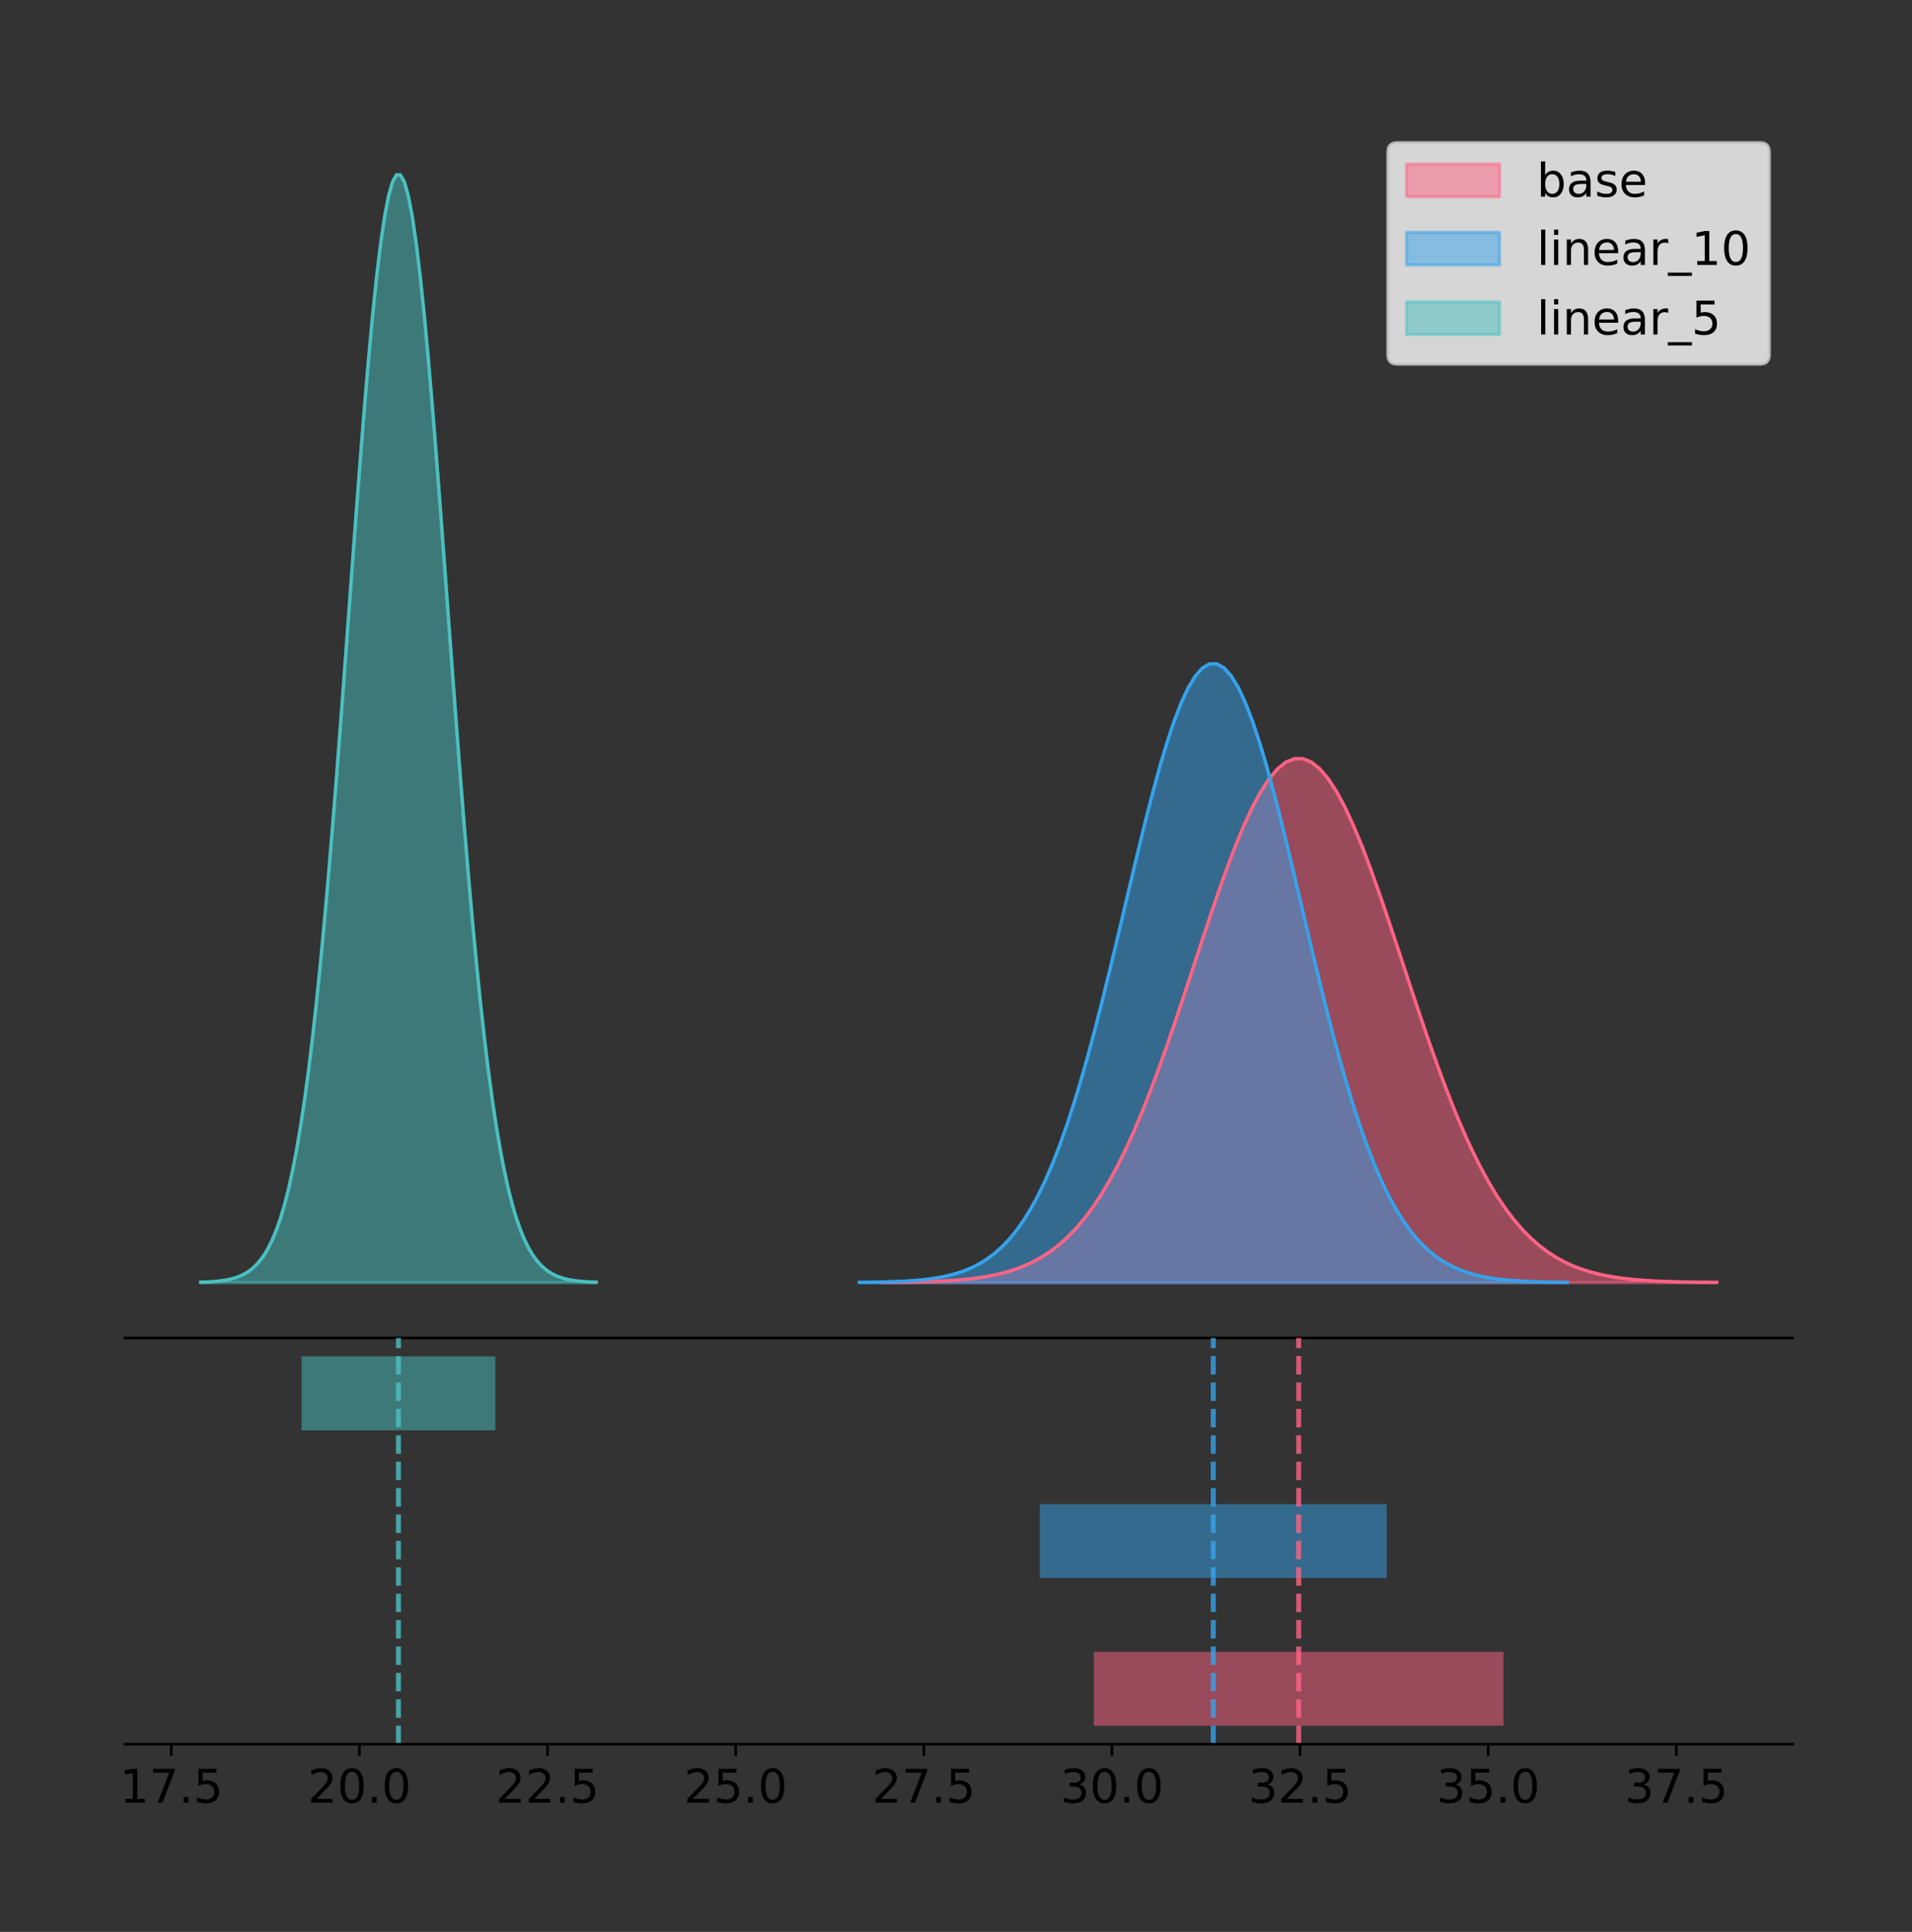 <?xml version="1.0" encoding="utf-8" standalone="no"?>
<!DOCTYPE svg PUBLIC "-//W3C//DTD SVG 1.1//EN"
  "http://www.w3.org/Graphics/SVG/1.1/DTD/svg11.dtd">
<!-- Created with matplotlib (https://matplotlib.org/) -->
<svg height="581.789pt" version="1.1" viewBox="0 0 575.826 581.789" width="575.826pt" xmlns="http://www.w3.org/2000/svg" xmlns:xlink="http://www.w3.org/1999/xlink">
 <rect x="0" y="0" width="575.826" height="581.789" fill="#333333" stroke="none"/>
 <defs>
  <style type="text/css">
*{stroke-linecap:butt;stroke-linejoin:round;}
  </style>
 </defs>
 <g id="figure_1">
  <g id="patch_1">
   <path d="M 0 581.789 
L 575.826 581.789 
L 575.826 0 
L 0 0 
z
" style="fill:none;"/>
  </g>
  <g id="axes_1">
   <g id="patch_2">
    <path d="M 37.626 402.93 
L 539.826 402.93 
L 539.826 36 
L 37.626 36 
z
" style="fill:none;"/>
   </g>
   <g id="PolyCollection_1">
    <defs>
     <path d="M 265.225 -195.538 
L 265.225 -195.591 
L 267.769 -195.611 
L 270.312 -195.638 
L 272.855 -195.674 
L 275.398 -195.721 
L 277.941 -195.784 
L 280.484 -195.866 
L 283.028 -195.972 
L 285.571 -196.109 
L 288.114 -196.284 
L 290.657 -196.506 
L 293.2 -196.787 
L 295.743 -197.139 
L 298.287 -197.577 
L 300.83 -198.117 
L 303.373 -198.779 
L 305.916 -199.585 
L 308.459 -200.558 
L 311.002 -201.724 
L 313.546 -203.112 
L 316.089 -204.751 
L 318.632 -206.672 
L 321.175 -208.906 
L 323.718 -211.483 
L 326.261 -214.434 
L 328.805 -217.785 
L 331.348 -221.559 
L 333.891 -225.776 
L 336.434 -230.448 
L 338.977 -235.579 
L 341.52 -241.165 
L 344.064 -247.192 
L 346.607 -253.634 
L 349.15 -260.455 
L 351.693 -267.604 
L 354.236 -275.021 
L 356.779 -282.629 
L 359.323 -290.345 
L 361.866 -298.073 
L 364.409 -305.709 
L 366.952 -313.143 
L 369.495 -320.262 
L 372.038 -326.951 
L 374.582 -333.097 
L 377.125 -338.593 
L 379.668 -343.341 
L 382.211 -347.253 
L 384.754 -350.254 
L 387.297 -352.288 
L 389.841 -353.315 
L 392.384 -353.315 
L 394.927 -352.288 
L 397.47 -350.254 
L 400.013 -347.253 
L 402.556 -343.341 
L 405.1 -338.593 
L 407.643 -333.097 
L 410.186 -326.951 
L 412.729 -320.262 
L 415.272 -313.143 
L 417.815 -305.709 
L 420.359 -298.073 
L 422.902 -290.345 
L 425.445 -282.629 
L 427.988 -275.021 
L 430.531 -267.604 
L 433.074 -260.455 
L 435.618 -253.634 
L 438.161 -247.192 
L 440.704 -241.165 
L 443.247 -235.579 
L 445.79 -230.448 
L 448.333 -225.776 
L 450.876 -221.559 
L 453.42 -217.785 
L 455.963 -214.434 
L 458.506 -211.483 
L 461.049 -208.906 
L 463.592 -206.672 
L 466.135 -204.751 
L 468.679 -203.112 
L 471.222 -201.724 
L 473.765 -200.558 
L 476.308 -199.585 
L 478.851 -198.779 
L 481.394 -198.117 
L 483.938 -197.577 
L 486.481 -197.139 
L 489.024 -196.787 
L 491.567 -196.506 
L 494.11 -196.284 
L 496.653 -196.109 
L 499.197 -195.972 
L 501.74 -195.866 
L 504.283 -195.784 
L 506.826 -195.721 
L 509.369 -195.674 
L 511.912 -195.638 
L 514.456 -195.611 
L 516.999 -195.591 
L 516.999 -195.538 
L 516.999 -195.538 
L 514.456 -195.538 
L 511.912 -195.538 
L 509.369 -195.538 
L 506.826 -195.538 
L 504.283 -195.538 
L 501.74 -195.538 
L 499.197 -195.538 
L 496.653 -195.538 
L 494.11 -195.538 
L 491.567 -195.538 
L 489.024 -195.538 
L 486.481 -195.538 
L 483.938 -195.538 
L 481.394 -195.538 
L 478.851 -195.538 
L 476.308 -195.538 
L 473.765 -195.538 
L 471.222 -195.538 
L 468.679 -195.538 
L 466.135 -195.538 
L 463.592 -195.538 
L 461.049 -195.538 
L 458.506 -195.538 
L 455.963 -195.538 
L 453.42 -195.538 
L 450.876 -195.538 
L 448.333 -195.538 
L 445.79 -195.538 
L 443.247 -195.538 
L 440.704 -195.538 
L 438.161 -195.538 
L 435.618 -195.538 
L 433.074 -195.538 
L 430.531 -195.538 
L 427.988 -195.538 
L 425.445 -195.538 
L 422.902 -195.538 
L 420.359 -195.538 
L 417.815 -195.538 
L 415.272 -195.538 
L 412.729 -195.538 
L 410.186 -195.538 
L 407.643 -195.538 
L 405.1 -195.538 
L 402.556 -195.538 
L 400.013 -195.538 
L 397.47 -195.538 
L 394.927 -195.538 
L 392.384 -195.538 
L 389.841 -195.538 
L 387.297 -195.538 
L 384.754 -195.538 
L 382.211 -195.538 
L 379.668 -195.538 
L 377.125 -195.538 
L 374.582 -195.538 
L 372.038 -195.538 
L 369.495 -195.538 
L 366.952 -195.538 
L 364.409 -195.538 
L 361.866 -195.538 
L 359.323 -195.538 
L 356.779 -195.538 
L 354.236 -195.538 
L 351.693 -195.538 
L 349.15 -195.538 
L 346.607 -195.538 
L 344.064 -195.538 
L 341.52 -195.538 
L 338.977 -195.538 
L 336.434 -195.538 
L 333.891 -195.538 
L 331.348 -195.538 
L 328.805 -195.538 
L 326.261 -195.538 
L 323.718 -195.538 
L 321.175 -195.538 
L 318.632 -195.538 
L 316.089 -195.538 
L 313.546 -195.538 
L 311.002 -195.538 
L 308.459 -195.538 
L 305.916 -195.538 
L 303.373 -195.538 
L 300.83 -195.538 
L 298.287 -195.538 
L 295.743 -195.538 
L 293.2 -195.538 
L 290.657 -195.538 
L 288.114 -195.538 
L 285.571 -195.538 
L 283.028 -195.538 
L 280.484 -195.538 
L 277.941 -195.538 
L 275.398 -195.538 
L 272.855 -195.538 
L 270.312 -195.538 
L 267.769 -195.538 
L 265.225 -195.538 
z
" id="m8782949432" style="stroke:#ff6384;stroke-opacity:0.5;"/>
    </defs>
    <g clip-path="url(#pe18d988947)">
     <use style="fill:#ff6384;fill-opacity:0.5;stroke:#ff6384;stroke-opacity:0.5;" x="0" xlink:href="#m8782949432" y="581.789"/>
    </g>
   </g>
   <g id="PolyCollection_2">
    <defs>
     <path d="M 258.803 -195.538 
L 258.803 -195.601 
L 260.956 -195.624 
L 263.11 -195.656 
L 265.263 -195.698 
L 267.417 -195.754 
L 269.57 -195.828 
L 271.724 -195.925 
L 273.877 -196.05 
L 276.031 -196.212 
L 278.184 -196.419 
L 280.338 -196.682 
L 282.491 -197.013 
L 284.645 -197.429 
L 286.798 -197.945 
L 288.952 -198.583 
L 291.105 -199.365 
L 293.259 -200.317 
L 295.413 -201.466 
L 297.566 -202.844 
L 299.72 -204.483 
L 301.873 -206.418 
L 304.027 -208.687 
L 306.18 -211.325 
L 308.334 -214.368 
L 310.487 -217.853 
L 312.641 -221.81 
L 314.794 -226.267 
L 316.948 -231.247 
L 319.101 -236.764 
L 321.255 -242.823 
L 323.408 -249.42 
L 325.562 -256.537 
L 327.716 -264.145 
L 329.869 -272.2 
L 332.023 -280.643 
L 334.176 -289.401 
L 336.33 -298.387 
L 338.483 -307.499 
L 340.637 -316.625 
L 342.79 -325.642 
L 344.944 -334.421 
L 347.097 -342.828 
L 349.251 -350.727 
L 351.404 -357.985 
L 353.558 -364.476 
L 355.711 -370.083 
L 357.865 -374.702 
L 360.018 -378.247 
L 362.172 -380.648 
L 364.326 -381.861 
L 366.479 -381.861 
L 368.633 -380.648 
L 370.786 -378.247 
L 372.94 -374.702 
L 375.093 -370.083 
L 377.247 -364.476 
L 379.4 -357.985 
L 381.554 -350.727 
L 383.707 -342.828 
L 385.861 -334.421 
L 388.014 -325.642 
L 390.168 -316.625 
L 392.321 -307.499 
L 394.475 -298.387 
L 396.629 -289.401 
L 398.782 -280.643 
L 400.936 -272.2 
L 403.089 -264.145 
L 405.243 -256.537 
L 407.396 -249.42 
L 409.55 -242.823 
L 411.703 -236.764 
L 413.857 -231.247 
L 416.01 -226.267 
L 418.164 -221.81 
L 420.317 -217.853 
L 422.471 -214.368 
L 424.624 -211.325 
L 426.778 -208.687 
L 428.931 -206.418 
L 431.085 -204.483 
L 433.239 -202.844 
L 435.392 -201.466 
L 437.546 -200.317 
L 439.699 -199.365 
L 441.853 -198.583 
L 444.006 -197.945 
L 446.16 -197.429 
L 448.313 -197.013 
L 450.467 -196.682 
L 452.62 -196.419 
L 454.774 -196.212 
L 456.927 -196.05 
L 459.081 -195.925 
L 461.234 -195.828 
L 463.388 -195.754 
L 465.542 -195.698 
L 467.695 -195.656 
L 469.849 -195.624 
L 472.002 -195.601 
L 472.002 -195.538 
L 472.002 -195.538 
L 469.849 -195.538 
L 467.695 -195.538 
L 465.542 -195.538 
L 463.388 -195.538 
L 461.234 -195.538 
L 459.081 -195.538 
L 456.927 -195.538 
L 454.774 -195.538 
L 452.62 -195.538 
L 450.467 -195.538 
L 448.313 -195.538 
L 446.16 -195.538 
L 444.006 -195.538 
L 441.853 -195.538 
L 439.699 -195.538 
L 437.546 -195.538 
L 435.392 -195.538 
L 433.239 -195.538 
L 431.085 -195.538 
L 428.931 -195.538 
L 426.778 -195.538 
L 424.624 -195.538 
L 422.471 -195.538 
L 420.317 -195.538 
L 418.164 -195.538 
L 416.01 -195.538 
L 413.857 -195.538 
L 411.703 -195.538 
L 409.55 -195.538 
L 407.396 -195.538 
L 405.243 -195.538 
L 403.089 -195.538 
L 400.936 -195.538 
L 398.782 -195.538 
L 396.629 -195.538 
L 394.475 -195.538 
L 392.321 -195.538 
L 390.168 -195.538 
L 388.014 -195.538 
L 385.861 -195.538 
L 383.707 -195.538 
L 381.554 -195.538 
L 379.4 -195.538 
L 377.247 -195.538 
L 375.093 -195.538 
L 372.94 -195.538 
L 370.786 -195.538 
L 368.633 -195.538 
L 366.479 -195.538 
L 364.326 -195.538 
L 362.172 -195.538 
L 360.018 -195.538 
L 357.865 -195.538 
L 355.711 -195.538 
L 353.558 -195.538 
L 351.404 -195.538 
L 349.251 -195.538 
L 347.097 -195.538 
L 344.944 -195.538 
L 342.79 -195.538 
L 340.637 -195.538 
L 338.483 -195.538 
L 336.33 -195.538 
L 334.176 -195.538 
L 332.023 -195.538 
L 329.869 -195.538 
L 327.716 -195.538 
L 325.562 -195.538 
L 323.408 -195.538 
L 321.255 -195.538 
L 319.101 -195.538 
L 316.948 -195.538 
L 314.794 -195.538 
L 312.641 -195.538 
L 310.487 -195.538 
L 308.334 -195.538 
L 306.18 -195.538 
L 304.027 -195.538 
L 301.873 -195.538 
L 299.72 -195.538 
L 297.566 -195.538 
L 295.413 -195.538 
L 293.259 -195.538 
L 291.105 -195.538 
L 288.952 -195.538 
L 286.798 -195.538 
L 284.645 -195.538 
L 282.491 -195.538 
L 280.338 -195.538 
L 278.184 -195.538 
L 276.031 -195.538 
L 273.877 -195.538 
L 271.724 -195.538 
L 269.57 -195.538 
L 267.417 -195.538 
L 265.263 -195.538 
L 263.11 -195.538 
L 260.956 -195.538 
L 258.803 -195.538 
z
" id="m3d5fc38605" style="stroke:#36a2eb;stroke-opacity:0.5;"/>
    </defs>
    <g clip-path="url(#pe18d988947)">
     <use style="fill:#36a2eb;fill-opacity:0.5;stroke:#36a2eb;stroke-opacity:0.5;" x="0" xlink:href="#m3d5fc38605" y="581.789"/>
    </g>
   </g>
   <g id="PolyCollection_3">
    <defs>
     <path d="M 60.453 -195.538 
L 60.453 -195.65 
L 61.656 -195.692 
L 62.859 -195.749 
L 64.062 -195.825 
L 65.265 -195.925 
L 66.468 -196.058 
L 67.671 -196.23 
L 68.874 -196.455 
L 70.076 -196.744 
L 71.279 -197.115 
L 72.482 -197.585 
L 73.685 -198.179 
L 74.888 -198.923 
L 76.091 -199.848 
L 77.294 -200.99 
L 78.497 -202.39 
L 79.7 -204.093 
L 80.903 -206.151 
L 82.105 -208.617 
L 83.308 -211.552 
L 84.511 -215.017 
L 85.714 -219.078 
L 86.917 -223.801 
L 88.12 -229.25 
L 89.323 -235.488 
L 90.526 -242.572 
L 91.729 -250.552 
L 92.931 -259.468 
L 94.134 -269.344 
L 95.337 -280.192 
L 96.54 -292.002 
L 97.743 -304.744 
L 98.946 -318.365 
L 100.149 -332.786 
L 101.352 -347.901 
L 102.555 -363.58 
L 103.758 -379.667 
L 104.96 -395.98 
L 106.163 -412.318 
L 107.366 -428.462 
L 108.569 -444.18 
L 109.772 -459.23 
L 110.975 -473.372 
L 112.178 -486.366 
L 113.381 -497.987 
L 114.584 -508.025 
L 115.786 -516.294 
L 116.989 -522.64 
L 118.192 -526.94 
L 119.395 -529.111 
L 120.598 -529.111 
L 121.801 -526.94 
L 123.004 -522.64 
L 124.207 -516.294 
L 125.41 -508.025 
L 126.612 -497.987 
L 127.815 -486.366 
L 129.018 -473.372 
L 130.221 -459.23 
L 131.424 -444.18 
L 132.627 -428.462 
L 133.83 -412.318 
L 135.033 -395.98 
L 136.236 -379.667 
L 137.439 -363.58 
L 138.641 -347.901 
L 139.844 -332.786 
L 141.047 -318.365 
L 142.25 -304.744 
L 143.453 -292.002 
L 144.656 -280.192 
L 145.859 -269.344 
L 147.062 -259.468 
L 148.265 -250.552 
L 149.467 -242.572 
L 150.67 -235.488 
L 151.873 -229.25 
L 153.076 -223.801 
L 154.279 -219.078 
L 155.482 -215.017 
L 156.685 -211.552 
L 157.888 -208.617 
L 159.091 -206.151 
L 160.294 -204.093 
L 161.496 -202.39 
L 162.699 -200.99 
L 163.902 -199.848 
L 165.105 -198.923 
L 166.308 -198.179 
L 167.511 -197.585 
L 168.714 -197.115 
L 169.917 -196.744 
L 171.12 -196.455 
L 172.322 -196.23 
L 173.525 -196.058 
L 174.728 -195.925 
L 175.931 -195.825 
L 177.134 -195.749 
L 178.337 -195.692 
L 179.54 -195.65 
L 179.54 -195.538 
L 179.54 -195.538 
L 178.337 -195.538 
L 177.134 -195.538 
L 175.931 -195.538 
L 174.728 -195.538 
L 173.525 -195.538 
L 172.322 -195.538 
L 171.12 -195.538 
L 169.917 -195.538 
L 168.714 -195.538 
L 167.511 -195.538 
L 166.308 -195.538 
L 165.105 -195.538 
L 163.902 -195.538 
L 162.699 -195.538 
L 161.496 -195.538 
L 160.294 -195.538 
L 159.091 -195.538 
L 157.888 -195.538 
L 156.685 -195.538 
L 155.482 -195.538 
L 154.279 -195.538 
L 153.076 -195.538 
L 151.873 -195.538 
L 150.67 -195.538 
L 149.467 -195.538 
L 148.265 -195.538 
L 147.062 -195.538 
L 145.859 -195.538 
L 144.656 -195.538 
L 143.453 -195.538 
L 142.25 -195.538 
L 141.047 -195.538 
L 139.844 -195.538 
L 138.641 -195.538 
L 137.439 -195.538 
L 136.236 -195.538 
L 135.033 -195.538 
L 133.83 -195.538 
L 132.627 -195.538 
L 131.424 -195.538 
L 130.221 -195.538 
L 129.018 -195.538 
L 127.815 -195.538 
L 126.612 -195.538 
L 125.41 -195.538 
L 124.207 -195.538 
L 123.004 -195.538 
L 121.801 -195.538 
L 120.598 -195.538 
L 119.395 -195.538 
L 118.192 -195.538 
L 116.989 -195.538 
L 115.786 -195.538 
L 114.584 -195.538 
L 113.381 -195.538 
L 112.178 -195.538 
L 110.975 -195.538 
L 109.772 -195.538 
L 108.569 -195.538 
L 107.366 -195.538 
L 106.163 -195.538 
L 104.96 -195.538 
L 103.758 -195.538 
L 102.555 -195.538 
L 101.352 -195.538 
L 100.149 -195.538 
L 98.946 -195.538 
L 97.743 -195.538 
L 96.54 -195.538 
L 95.337 -195.538 
L 94.134 -195.538 
L 92.931 -195.538 
L 91.729 -195.538 
L 90.526 -195.538 
L 89.323 -195.538 
L 88.12 -195.538 
L 86.917 -195.538 
L 85.714 -195.538 
L 84.511 -195.538 
L 83.308 -195.538 
L 82.105 -195.538 
L 80.903 -195.538 
L 79.7 -195.538 
L 78.497 -195.538 
L 77.294 -195.538 
L 76.091 -195.538 
L 74.888 -195.538 
L 73.685 -195.538 
L 72.482 -195.538 
L 71.279 -195.538 
L 70.076 -195.538 
L 68.874 -195.538 
L 67.671 -195.538 
L 66.468 -195.538 
L 65.265 -195.538 
L 64.062 -195.538 
L 62.859 -195.538 
L 61.656 -195.538 
L 60.453 -195.538 
z
" id="m61287794bc" style="stroke:#4bc0c0;stroke-opacity:0.5;"/>
    </defs>
    <g clip-path="url(#pe18d988947)">
     <use style="fill:#4bc0c0;fill-opacity:0.5;stroke:#4bc0c0;stroke-opacity:0.5;" x="0" xlink:href="#m61287794bc" y="581.789"/>
    </g>
   </g>
   <g id="line2d_1">
    <path clip-path="url(#pe18d988947)" d="M 265.225 386.198 
L 267.769 386.178 
L 270.312 386.152 
L 272.855 386.116 
L 275.398 386.068 
L 277.941 386.006 
L 280.484 385.924 
L 283.028 385.818 
L 285.571 385.681 
L 288.114 385.506 
L 290.657 385.283 
L 293.2 385.002 
L 295.743 384.65 
L 298.287 384.213 
L 300.83 383.673 
L 303.373 383.01 
L 305.916 382.205 
L 308.459 381.232 
L 311.002 380.065 
L 313.546 378.677 
L 316.089 377.038 
L 318.632 375.117 
L 321.175 372.883 
L 323.718 370.306 
L 326.261 367.355 
L 328.805 364.005 
L 331.348 360.23 
L 333.891 356.013 
L 336.434 351.342 
L 338.977 346.211 
L 341.52 340.625 
L 344.064 334.598 
L 346.607 328.155 
L 349.15 321.334 
L 351.693 314.185 
L 354.236 306.769 
L 356.779 299.16 
L 359.323 291.444 
L 361.866 283.716 
L 364.409 276.08 
L 366.952 268.646 
L 369.495 261.527 
L 372.038 254.839 
L 374.582 248.692 
L 377.125 243.196 
L 379.668 238.448 
L 382.211 234.537 
L 384.754 231.535 
L 387.297 229.501 
L 389.841 228.475 
L 392.384 228.475 
L 394.927 229.501 
L 397.47 231.535 
L 400.013 234.537 
L 402.556 238.448 
L 405.1 243.196 
L 407.643 248.692 
L 410.186 254.839 
L 412.729 261.527 
L 415.272 268.646 
L 417.815 276.08 
L 420.359 283.716 
L 422.902 291.444 
L 425.445 299.16 
L 427.988 306.769 
L 430.531 314.185 
L 433.074 321.334 
L 435.618 328.155 
L 438.161 334.598 
L 440.704 340.625 
L 443.247 346.211 
L 445.79 351.342 
L 448.333 356.013 
L 450.876 360.23 
L 453.42 364.005 
L 455.963 367.355 
L 458.506 370.306 
L 461.049 372.883 
L 463.592 375.117 
L 466.135 377.038 
L 468.679 378.677 
L 471.222 380.065 
L 473.765 381.232 
L 476.308 382.205 
L 478.851 383.01 
L 481.394 383.673 
L 483.938 384.213 
L 486.481 384.65 
L 489.024 385.002 
L 491.567 385.283 
L 494.11 385.506 
L 496.653 385.681 
L 499.197 385.818 
L 501.74 385.924 
L 504.283 386.006 
L 506.826 386.068 
L 509.369 386.116 
L 511.912 386.152 
L 514.456 386.178 
L 516.999 386.198 
" style="fill:none;stroke:#ff6384;stroke-linecap:square;"/>
   </g>
   <g id="line2d_2">
    <path clip-path="url(#pe18d988947)" d="M 258.803 386.189 
L 260.956 386.165 
L 263.11 386.134 
L 265.263 386.091 
L 267.417 386.035 
L 269.57 385.961 
L 271.724 385.865 
L 273.877 385.739 
L 276.031 385.578 
L 278.184 385.371 
L 280.338 385.108 
L 282.491 384.776 
L 284.645 384.361 
L 286.798 383.844 
L 288.952 383.206 
L 291.105 382.424 
L 293.259 381.473 
L 295.413 380.323 
L 297.566 378.946 
L 299.72 377.307 
L 301.873 375.371 
L 304.027 373.103 
L 306.18 370.465 
L 308.334 367.421 
L 310.487 363.937 
L 312.641 359.98 
L 314.794 355.522 
L 316.948 350.542 
L 319.101 345.026 
L 321.255 338.966 
L 323.408 332.37 
L 325.562 325.252 
L 327.716 317.644 
L 329.869 309.589 
L 332.023 301.146 
L 334.176 292.388 
L 336.33 283.403 
L 338.483 274.291 
L 340.637 265.165 
L 342.79 256.147 
L 344.944 247.368 
L 347.097 238.961 
L 349.251 231.062 
L 351.404 223.804 
L 353.558 217.313 
L 355.711 211.706 
L 357.865 207.087 
L 360.018 203.543 
L 362.172 201.141 
L 364.326 199.928 
L 366.479 199.928 
L 368.633 201.141 
L 370.786 203.543 
L 372.94 207.087 
L 375.093 211.706 
L 377.247 217.313 
L 379.4 223.804 
L 381.554 231.062 
L 383.707 238.961 
L 385.861 247.368 
L 388.014 256.147 
L 390.168 265.165 
L 392.321 274.291 
L 394.475 283.403 
L 396.629 292.388 
L 398.782 301.146 
L 400.936 309.589 
L 403.089 317.644 
L 405.243 325.252 
L 407.396 332.37 
L 409.55 338.966 
L 411.703 345.026 
L 413.857 350.542 
L 416.01 355.522 
L 418.164 359.98 
L 420.317 363.937 
L 422.471 367.421 
L 424.624 370.465 
L 426.778 373.103 
L 428.931 375.371 
L 431.085 377.307 
L 433.239 378.946 
L 435.392 380.323 
L 437.546 381.473 
L 439.699 382.424 
L 441.853 383.206 
L 444.006 383.844 
L 446.16 384.361 
L 448.313 384.776 
L 450.467 385.108 
L 452.62 385.371 
L 454.774 385.578 
L 456.927 385.739 
L 459.081 385.865 
L 461.234 385.961 
L 463.388 386.035 
L 465.542 386.091 
L 467.695 386.134 
L 469.849 386.165 
L 472.002 386.189 
" style="fill:none;stroke:#36a2eb;stroke-linecap:square;"/>
   </g>
   <g id="line2d_3">
    <path clip-path="url(#pe18d988947)" d="M 60.453 386.139 
L 61.656 386.097 
L 62.859 386.04 
L 64.062 385.965 
L 65.265 385.864 
L 66.468 385.732 
L 67.671 385.559 
L 68.874 385.334 
L 70.076 385.045 
L 71.279 384.675 
L 72.482 384.204 
L 73.685 383.61 
L 74.888 382.867 
L 76.091 381.941 
L 77.294 380.799 
L 78.497 379.399 
L 79.7 377.696 
L 80.903 375.639 
L 82.105 373.172 
L 83.308 370.238 
L 84.511 366.772 
L 85.714 362.711 
L 86.917 357.989 
L 88.12 352.539 
L 89.323 346.301 
L 90.526 339.217 
L 91.729 331.237 
L 92.931 322.322 
L 94.134 312.445 
L 95.337 301.597 
L 96.54 289.787 
L 97.743 277.045 
L 98.946 263.424 
L 100.149 249.004 
L 101.352 233.888 
L 102.555 218.209 
L 103.758 202.123 
L 104.96 185.809 
L 106.163 169.471 
L 107.366 153.327 
L 108.569 137.61 
L 109.772 122.559 
L 110.975 108.418 
L 112.178 95.423 
L 113.381 83.803 
L 114.584 73.765 
L 115.786 65.495 
L 116.989 59.15 
L 118.192 54.85 
L 119.395 52.679 
L 120.598 52.679 
L 121.801 54.85 
L 123.004 59.15 
L 124.207 65.495 
L 125.41 73.765 
L 126.612 83.803 
L 127.815 95.423 
L 129.018 108.418 
L 130.221 122.559 
L 131.424 137.61 
L 132.627 153.327 
L 133.83 169.471 
L 135.033 185.809 
L 136.236 202.123 
L 137.439 218.209 
L 138.641 233.888 
L 139.844 249.004 
L 141.047 263.424 
L 142.25 277.045 
L 143.453 289.787 
L 144.656 301.597 
L 145.859 312.445 
L 147.062 322.322 
L 148.265 331.237 
L 149.467 339.217 
L 150.67 346.301 
L 151.873 352.539 
L 153.076 357.989 
L 154.279 362.711 
L 155.482 366.772 
L 156.685 370.238 
L 157.888 373.172 
L 159.091 375.639 
L 160.294 377.696 
L 161.496 379.399 
L 162.699 380.799 
L 163.902 381.941 
L 165.105 382.867 
L 166.308 383.61 
L 167.511 384.204 
L 168.714 384.675 
L 169.917 385.045 
L 171.12 385.334 
L 172.322 385.559 
L 173.525 385.732 
L 174.728 385.864 
L 175.931 385.965 
L 177.134 386.04 
L 178.337 386.097 
L 179.54 386.139 
" style="fill:none;stroke:#4bc0c0;stroke-linecap:square;"/>
   </g>
   <g id="patch_3">
    <path d="M 37.626 402.93 
L 539.826 402.93 
" style="fill:none;stroke:#000000;stroke-linecap:square;stroke-linejoin:miter;stroke-width:0.8;"/>
   </g>
   <g id="legend_1">
    <g id="patch_4">
     <path d="M 420.811 109.627 
L 530.026 109.627 
Q 532.826 109.627 532.826 106.827 
L 532.826 45.8 
Q 532.826 43 530.026 43 
L 420.811 43 
Q 418.011 43 418.011 45.8 
L 418.011 106.827 
Q 418.011 109.627 420.811 109.627 
z
" style="fill:#ffffff;opacity:0.8;stroke:#cccccc;stroke-linejoin:miter;"/>
    </g>
    <g id="patch_5">
     <path d="M 423.611 59.238 
L 451.611 59.238 
L 451.611 49.438 
L 423.611 49.438 
z
" style="fill:#ff6384;opacity:0.5;stroke:#ff6384;stroke-linejoin:miter;"/>
    </g>
    <g id="text_1">
     <!-- base -->
     <defs>
      <path d="M 48.688 27.297 
Q 48.688 37.203 44.609 42.844 
Q 40.531 48.484 33.406 48.484 
Q 26.266 48.484 22.188 42.844 
Q 18.109 37.203 18.109 27.297 
Q 18.109 17.391 22.188 11.75 
Q 26.266 6.109 33.406 6.109 
Q 40.531 6.109 44.609 11.75 
Q 48.688 17.391 48.688 27.297 
z
M 18.109 46.391 
Q 20.953 51.266 25.266 53.625 
Q 29.594 56 35.594 56 
Q 45.562 56 51.781 48.094 
Q 58.016 40.188 58.016 27.297 
Q 58.016 14.406 51.781 6.484 
Q 45.562 -1.422 35.594 -1.422 
Q 29.594 -1.422 25.266 0.953 
Q 20.953 3.328 18.109 8.203 
L 18.109 0 
L 9.078 0 
L 9.078 75.984 
L 18.109 75.984 
z
" id="DejaVuSans-98"/>
      <path d="M 34.281 27.484 
Q 23.391 27.484 19.188 25 
Q 14.984 22.516 14.984 16.5 
Q 14.984 11.719 18.141 8.906 
Q 21.297 6.109 26.703 6.109 
Q 34.188 6.109 38.703 11.406 
Q 43.219 16.703 43.219 25.484 
L 43.219 27.484 
z
M 52.203 31.203 
L 52.203 0 
L 43.219 0 
L 43.219 8.297 
Q 40.141 3.328 35.547 0.953 
Q 30.953 -1.422 24.312 -1.422 
Q 15.922 -1.422 10.953 3.297 
Q 6 8.016 6 15.922 
Q 6 25.141 12.172 29.828 
Q 18.359 34.516 30.609 34.516 
L 43.219 34.516 
L 43.219 35.406 
Q 43.219 41.609 39.141 45 
Q 35.062 48.391 27.688 48.391 
Q 23 48.391 18.547 47.266 
Q 14.109 46.141 10.016 43.891 
L 10.016 52.203 
Q 14.938 54.109 19.578 55.047 
Q 24.219 56 28.609 56 
Q 40.484 56 46.344 49.844 
Q 52.203 43.703 52.203 31.203 
z
" id="DejaVuSans-97"/>
      <path d="M 44.281 53.078 
L 44.281 44.578 
Q 40.484 46.531 36.375 47.5 
Q 32.281 48.484 27.875 48.484 
Q 21.188 48.484 17.844 46.438 
Q 14.5 44.391 14.5 40.281 
Q 14.5 37.156 16.891 35.375 
Q 19.281 33.594 26.516 31.984 
L 29.594 31.297 
Q 39.156 29.25 43.188 25.516 
Q 47.219 21.781 47.219 15.094 
Q 47.219 7.469 41.188 3.016 
Q 35.156 -1.422 24.609 -1.422 
Q 20.219 -1.422 15.453 -0.562 
Q 10.688 0.297 5.422 2 
L 5.422 11.281 
Q 10.406 8.688 15.234 7.391 
Q 20.062 6.109 24.812 6.109 
Q 31.156 6.109 34.562 8.281 
Q 37.984 10.453 37.984 14.406 
Q 37.984 18.062 35.516 20.016 
Q 33.062 21.969 24.703 23.781 
L 21.578 24.516 
Q 13.234 26.266 9.516 29.906 
Q 5.812 33.547 5.812 39.891 
Q 5.812 47.609 11.281 51.797 
Q 16.75 56 26.812 56 
Q 31.781 56 36.172 55.266 
Q 40.578 54.547 44.281 53.078 
z
" id="DejaVuSans-115"/>
      <path d="M 56.203 29.594 
L 56.203 25.203 
L 14.891 25.203 
Q 15.484 15.922 20.484 11.062 
Q 25.484 6.203 34.422 6.203 
Q 39.594 6.203 44.453 7.469 
Q 49.312 8.734 54.109 11.281 
L 54.109 2.781 
Q 49.266 0.734 44.188 -0.344 
Q 39.109 -1.422 33.891 -1.422 
Q 20.797 -1.422 13.156 6.188 
Q 5.516 13.812 5.516 26.812 
Q 5.516 40.234 12.766 48.109 
Q 20.016 56 32.328 56 
Q 43.359 56 49.781 48.891 
Q 56.203 41.797 56.203 29.594 
z
M 47.219 32.234 
Q 47.125 39.594 43.094 43.984 
Q 39.062 48.391 32.422 48.391 
Q 24.906 48.391 20.391 44.141 
Q 15.875 39.891 15.188 32.172 
z
" id="DejaVuSans-101"/>
     </defs>
     <g transform="translate(462.811 59.238)scale(0.14 -0.14)">
      <use xlink:href="#DejaVuSans-98"/>
      <use x="63.477" xlink:href="#DejaVuSans-97"/>
      <use x="124.756" xlink:href="#DejaVuSans-115"/>
      <use x="176.855" xlink:href="#DejaVuSans-101"/>
     </g>
    </g>
    <g id="patch_6">
     <path d="M 423.611 79.787 
L 451.611 79.787 
L 451.611 69.987 
L 423.611 69.987 
z
" style="fill:#36a2eb;opacity:0.5;stroke:#36a2eb;stroke-linejoin:miter;"/>
    </g>
    <g id="text_2">
     <!-- linear_10 -->
     <defs>
      <path d="M 9.422 75.984 
L 18.406 75.984 
L 18.406 0 
L 9.422 0 
z
" id="DejaVuSans-108"/>
      <path d="M 9.422 54.688 
L 18.406 54.688 
L 18.406 0 
L 9.422 0 
z
M 9.422 75.984 
L 18.406 75.984 
L 18.406 64.594 
L 9.422 64.594 
z
" id="DejaVuSans-105"/>
      <path d="M 54.891 33.016 
L 54.891 0 
L 45.906 0 
L 45.906 32.719 
Q 45.906 40.484 42.875 44.328 
Q 39.844 48.188 33.797 48.188 
Q 26.516 48.188 22.312 43.547 
Q 18.109 38.922 18.109 30.906 
L 18.109 0 
L 9.078 0 
L 9.078 54.688 
L 18.109 54.688 
L 18.109 46.188 
Q 21.344 51.125 25.703 53.562 
Q 30.078 56 35.797 56 
Q 45.219 56 50.047 50.172 
Q 54.891 44.344 54.891 33.016 
z
" id="DejaVuSans-110"/>
      <path d="M 41.109 46.297 
Q 39.594 47.172 37.812 47.578 
Q 36.031 48 33.891 48 
Q 26.266 48 22.188 43.047 
Q 18.109 38.094 18.109 28.812 
L 18.109 0 
L 9.078 0 
L 9.078 54.688 
L 18.109 54.688 
L 18.109 46.188 
Q 20.953 51.172 25.484 53.578 
Q 30.031 56 36.531 56 
Q 37.453 56 38.578 55.875 
Q 39.703 55.766 41.062 55.516 
z
" id="DejaVuSans-114"/>
      <path d="M 50.984 -16.609 
L 50.984 -23.578 
L -0.984 -23.578 
L -0.984 -16.609 
z
" id="DejaVuSans-95"/>
      <path d="M 12.406 8.297 
L 28.516 8.297 
L 28.516 63.922 
L 10.984 60.406 
L 10.984 69.391 
L 28.422 72.906 
L 38.281 72.906 
L 38.281 8.297 
L 54.391 8.297 
L 54.391 0 
L 12.406 0 
z
" id="DejaVuSans-49"/>
      <path d="M 31.781 66.406 
Q 24.172 66.406 20.328 58.906 
Q 16.5 51.422 16.5 36.375 
Q 16.5 21.391 20.328 13.891 
Q 24.172 6.391 31.781 6.391 
Q 39.453 6.391 43.281 13.891 
Q 47.125 21.391 47.125 36.375 
Q 47.125 51.422 43.281 58.906 
Q 39.453 66.406 31.781 66.406 
z
M 31.781 74.219 
Q 44.047 74.219 50.516 64.516 
Q 56.984 54.828 56.984 36.375 
Q 56.984 17.969 50.516 8.266 
Q 44.047 -1.422 31.781 -1.422 
Q 19.531 -1.422 13.062 8.266 
Q 6.594 17.969 6.594 36.375 
Q 6.594 54.828 13.062 64.516 
Q 19.531 74.219 31.781 74.219 
z
" id="DejaVuSans-48"/>
     </defs>
     <g transform="translate(462.811 79.787)scale(0.14 -0.14)">
      <use xlink:href="#DejaVuSans-108"/>
      <use x="27.783" xlink:href="#DejaVuSans-105"/>
      <use x="55.566" xlink:href="#DejaVuSans-110"/>
      <use x="118.945" xlink:href="#DejaVuSans-101"/>
      <use x="180.469" xlink:href="#DejaVuSans-97"/>
      <use x="241.748" xlink:href="#DejaVuSans-114"/>
      <use x="282.861" xlink:href="#DejaVuSans-95"/>
      <use x="332.861" xlink:href="#DejaVuSans-49"/>
      <use x="396.484" xlink:href="#DejaVuSans-48"/>
     </g>
    </g>
    <g id="patch_7">
     <path d="M 423.611 100.726 
L 451.611 100.726 
L 451.611 90.926 
L 423.611 90.926 
z
" style="fill:#4bc0c0;opacity:0.5;stroke:#4bc0c0;stroke-linejoin:miter;"/>
    </g>
    <g id="text_3">
     <!-- linear_5 -->
     <defs>
      <path d="M 10.797 72.906 
L 49.516 72.906 
L 49.516 64.594 
L 19.828 64.594 
L 19.828 46.734 
Q 21.969 47.469 24.109 47.828 
Q 26.266 48.188 28.422 48.188 
Q 40.625 48.188 47.75 41.5 
Q 54.891 34.812 54.891 23.391 
Q 54.891 11.625 47.562 5.094 
Q 40.234 -1.422 26.906 -1.422 
Q 22.312 -1.422 17.547 -0.641 
Q 12.797 0.141 7.719 1.703 
L 7.719 11.625 
Q 12.109 9.234 16.797 8.062 
Q 21.484 6.891 26.703 6.891 
Q 35.156 6.891 40.078 11.328 
Q 45.016 15.766 45.016 23.391 
Q 45.016 31 40.078 35.438 
Q 35.156 39.891 26.703 39.891 
Q 22.75 39.891 18.812 39.016 
Q 14.891 38.141 10.797 36.281 
z
" id="DejaVuSans-53"/>
     </defs>
     <g transform="translate(462.811 100.726)scale(0.14 -0.14)">
      <use xlink:href="#DejaVuSans-108"/>
      <use x="27.783" xlink:href="#DejaVuSans-105"/>
      <use x="55.566" xlink:href="#DejaVuSans-110"/>
      <use x="118.945" xlink:href="#DejaVuSans-101"/>
      <use x="180.469" xlink:href="#DejaVuSans-97"/>
      <use x="241.748" xlink:href="#DejaVuSans-114"/>
      <use x="282.861" xlink:href="#DejaVuSans-95"/>
      <use x="332.861" xlink:href="#DejaVuSans-53"/>
     </g>
    </g>
   </g>
  </g>
  <g id="axes_2">
   <g id="patch_8">
    <path d="M 37.626 525.24 
L 539.826 525.24 
L 539.826 402.93 
L 37.626 402.93 
z
" style="fill:none;"/>
   </g>
   <g id="patch_9">
    <path clip-path="url(#pf03993e120)" d="M 329.428 519.68 
L 452.797 519.68 
L 452.797 497.442 
L 329.428 497.442 
z
" style="fill:#ff6384;opacity:0.5;"/>
   </g>
   <g id="patch_10">
    <path clip-path="url(#pf03993e120)" d="M 313.168 475.204 
L 417.636 475.204 
L 417.636 452.966 
L 313.168 452.966 
z
" style="fill:#36a2eb;opacity:0.5;"/>
   </g>
   <g id="patch_11">
    <path clip-path="url(#pf03993e120)" d="M 90.82 430.728 
L 149.173 430.728 
L 149.173 408.49 
L 90.82 408.49 
z
" style="fill:#4bc0c0;opacity:0.5;"/>
   </g>
   <g id="matplotlib.axis_1">
    <g id="xtick_1">
     <g id="line2d_4">
      <defs>
       <path d="M 0 0 
L 0 3.5 
" id="m732cbf036b" style="stroke:#000000;stroke-width:0.8;"/>
      </defs>
      <g>
       <use style="stroke:#000000;stroke-width:0.8;" x="51.586" xlink:href="#m732cbf036b" y="525.24"/>
      </g>
     </g>
     <g id="text_4">
      <!-- 17.5 -->
      <defs>
       <path d="M 8.203 72.906 
L 55.078 72.906 
L 55.078 68.703 
L 28.609 0 
L 18.312 0 
L 43.219 64.594 
L 8.203 64.594 
z
" id="DejaVuSans-55"/>
       <path d="M 10.688 12.406 
L 21 12.406 
L 21 0 
L 10.688 0 
z
" id="DejaVuSans-46"/>
      </defs>
      <g transform="translate(36 542.878)scale(0.14 -0.14)">
       <use xlink:href="#DejaVuSans-49"/>
       <use x="63.623" xlink:href="#DejaVuSans-55"/>
       <use x="127.246" xlink:href="#DejaVuSans-46"/>
       <use x="159.033" xlink:href="#DejaVuSans-53"/>
      </g>
     </g>
    </g>
    <g id="xtick_2">
     <g id="line2d_5">
      <g>
       <use style="stroke:#000000;stroke-width:0.8;" x="108.245" xlink:href="#m732cbf036b" y="525.24"/>
      </g>
     </g>
     <g id="text_5">
      <!-- 20.0 -->
      <defs>
       <path d="M 19.188 8.297 
L 53.609 8.297 
L 53.609 0 
L 7.328 0 
L 7.328 8.297 
Q 12.938 14.109 22.625 23.891 
Q 32.328 33.688 34.812 36.531 
Q 39.547 41.844 41.422 45.531 
Q 43.312 49.219 43.312 52.781 
Q 43.312 58.594 39.234 62.25 
Q 35.156 65.922 28.609 65.922 
Q 23.969 65.922 18.812 64.312 
Q 13.672 62.703 7.812 59.422 
L 7.812 69.391 
Q 13.766 71.781 18.938 73 
Q 24.125 74.219 28.422 74.219 
Q 39.75 74.219 46.484 68.547 
Q 53.219 62.891 53.219 53.422 
Q 53.219 48.922 51.531 44.891 
Q 49.859 40.875 45.406 35.406 
Q 44.188 33.984 37.641 27.219 
Q 31.109 20.453 19.188 8.297 
z
" id="DejaVuSans-50"/>
      </defs>
      <g transform="translate(92.659 542.878)scale(0.14 -0.14)">
       <use xlink:href="#DejaVuSans-50"/>
       <use x="63.623" xlink:href="#DejaVuSans-48"/>
       <use x="127.246" xlink:href="#DejaVuSans-46"/>
       <use x="159.033" xlink:href="#DejaVuSans-48"/>
      </g>
     </g>
    </g>
    <g id="xtick_3">
     <g id="line2d_6">
      <g>
       <use style="stroke:#000000;stroke-width:0.8;" x="164.905" xlink:href="#m732cbf036b" y="525.24"/>
      </g>
     </g>
     <g id="text_6">
      <!-- 22.5 -->
      <g transform="translate(149.319 542.878)scale(0.14 -0.14)">
       <use xlink:href="#DejaVuSans-50"/>
       <use x="63.623" xlink:href="#DejaVuSans-50"/>
       <use x="127.246" xlink:href="#DejaVuSans-46"/>
       <use x="159.033" xlink:href="#DejaVuSans-53"/>
      </g>
     </g>
    </g>
    <g id="xtick_4">
     <g id="line2d_7">
      <g>
       <use style="stroke:#000000;stroke-width:0.8;" x="221.564" xlink:href="#m732cbf036b" y="525.24"/>
      </g>
     </g>
     <g id="text_7">
      <!-- 25.0 -->
      <g transform="translate(205.978 542.878)scale(0.14 -0.14)">
       <use xlink:href="#DejaVuSans-50"/>
       <use x="63.623" xlink:href="#DejaVuSans-53"/>
       <use x="127.246" xlink:href="#DejaVuSans-46"/>
       <use x="159.033" xlink:href="#DejaVuSans-48"/>
      </g>
     </g>
    </g>
    <g id="xtick_5">
     <g id="line2d_8">
      <g>
       <use style="stroke:#000000;stroke-width:0.8;" x="278.224" xlink:href="#m732cbf036b" y="525.24"/>
      </g>
     </g>
     <g id="text_8">
      <!-- 27.5 -->
      <g transform="translate(262.638 542.878)scale(0.14 -0.14)">
       <use xlink:href="#DejaVuSans-50"/>
       <use x="63.623" xlink:href="#DejaVuSans-55"/>
       <use x="127.246" xlink:href="#DejaVuSans-46"/>
       <use x="159.033" xlink:href="#DejaVuSans-53"/>
      </g>
     </g>
    </g>
    <g id="xtick_6">
     <g id="line2d_9">
      <g>
       <use style="stroke:#000000;stroke-width:0.8;" x="334.883" xlink:href="#m732cbf036b" y="525.24"/>
      </g>
     </g>
     <g id="text_9">
      <!-- 30.0 -->
      <defs>
       <path d="M 40.578 39.312 
Q 47.656 37.797 51.625 33 
Q 55.609 28.219 55.609 21.188 
Q 55.609 10.406 48.188 4.484 
Q 40.766 -1.422 27.094 -1.422 
Q 22.516 -1.422 17.656 -0.516 
Q 12.797 0.391 7.625 2.203 
L 7.625 11.719 
Q 11.719 9.328 16.594 8.109 
Q 21.484 6.891 26.812 6.891 
Q 36.078 6.891 40.938 10.547 
Q 45.797 14.203 45.797 21.188 
Q 45.797 27.641 41.281 31.266 
Q 36.766 34.906 28.719 34.906 
L 20.219 34.906 
L 20.219 43.016 
L 29.109 43.016 
Q 36.375 43.016 40.234 45.922 
Q 44.094 48.828 44.094 54.297 
Q 44.094 59.906 40.109 62.906 
Q 36.141 65.922 28.719 65.922 
Q 24.656 65.922 20.016 65.031 
Q 15.375 64.156 9.812 62.312 
L 9.812 71.094 
Q 15.438 72.656 20.344 73.438 
Q 25.25 74.219 29.594 74.219 
Q 40.828 74.219 47.359 69.109 
Q 53.906 64.016 53.906 55.328 
Q 53.906 49.266 50.438 45.094 
Q 46.969 40.922 40.578 39.312 
z
" id="DejaVuSans-51"/>
      </defs>
      <g transform="translate(319.297 542.878)scale(0.14 -0.14)">
       <use xlink:href="#DejaVuSans-51"/>
       <use x="63.623" xlink:href="#DejaVuSans-48"/>
       <use x="127.246" xlink:href="#DejaVuSans-46"/>
       <use x="159.033" xlink:href="#DejaVuSans-48"/>
      </g>
     </g>
    </g>
    <g id="xtick_7">
     <g id="line2d_10">
      <g>
       <use style="stroke:#000000;stroke-width:0.8;" x="391.543" xlink:href="#m732cbf036b" y="525.24"/>
      </g>
     </g>
     <g id="text_10">
      <!-- 32.5 -->
      <g transform="translate(375.957 542.878)scale(0.14 -0.14)">
       <use xlink:href="#DejaVuSans-51"/>
       <use x="63.623" xlink:href="#DejaVuSans-50"/>
       <use x="127.246" xlink:href="#DejaVuSans-46"/>
       <use x="159.033" xlink:href="#DejaVuSans-53"/>
      </g>
     </g>
    </g>
    <g id="xtick_8">
     <g id="line2d_11">
      <g>
       <use style="stroke:#000000;stroke-width:0.8;" x="448.202" xlink:href="#m732cbf036b" y="525.24"/>
      </g>
     </g>
     <g id="text_11">
      <!-- 35.0 -->
      <g transform="translate(432.616 542.878)scale(0.14 -0.14)">
       <use xlink:href="#DejaVuSans-51"/>
       <use x="63.623" xlink:href="#DejaVuSans-53"/>
       <use x="127.246" xlink:href="#DejaVuSans-46"/>
       <use x="159.033" xlink:href="#DejaVuSans-48"/>
      </g>
     </g>
    </g>
    <g id="xtick_9">
     <g id="line2d_12">
      <g>
       <use style="stroke:#000000;stroke-width:0.8;" x="504.862" xlink:href="#m732cbf036b" y="525.24"/>
      </g>
     </g>
     <g id="text_12">
      <!-- 37.5 -->
      <g transform="translate(489.276 542.878)scale(0.14 -0.14)">
       <use xlink:href="#DejaVuSans-51"/>
       <use x="63.623" xlink:href="#DejaVuSans-55"/>
       <use x="127.246" xlink:href="#DejaVuSans-46"/>
       <use x="159.033" xlink:href="#DejaVuSans-53"/>
      </g>
     </g>
    </g>
   </g>
   <g id="line2d_13">
    <path clip-path="url(#pf03993e120)" d="M 391.112 525.24 
L 391.112 402.93 
" style="fill:none;stroke:#ff6384;stroke-dasharray:5.55,2.4;stroke-dashoffset:0;stroke-opacity:0.8;stroke-width:1.5;"/>
   </g>
   <g id="line2d_14">
    <path clip-path="url(#pf03993e120)" d="M 365.402 525.24 
L 365.402 402.93 
" style="fill:none;stroke:#36a2eb;stroke-dasharray:5.55,2.4;stroke-dashoffset:0;stroke-opacity:0.8;stroke-width:1.5;"/>
   </g>
   <g id="line2d_15">
    <path clip-path="url(#pf03993e120)" d="M 119.997 525.24 
L 119.997 402.93 
" style="fill:none;stroke:#4bc0c0;stroke-dasharray:5.55,2.4;stroke-dashoffset:0;stroke-opacity:0.8;stroke-width:1.5;"/>
   </g>
   <g id="patch_12">
    <path d="M 37.626 525.24 
L 539.826 525.24 
" style="fill:none;stroke:#000000;stroke-linecap:square;stroke-linejoin:miter;stroke-width:0.8;"/>
   </g>
  </g>
 </g>
 <defs>
  <clipPath id="pe18d988947">
   <rect height="366.93" width="502.2" x="37.626" y="36"/>
  </clipPath>
  <clipPath id="pf03993e120">
   <rect height="122.31" width="502.2" x="37.626" y="402.93"/>
  </clipPath>
 </defs>
</svg>
